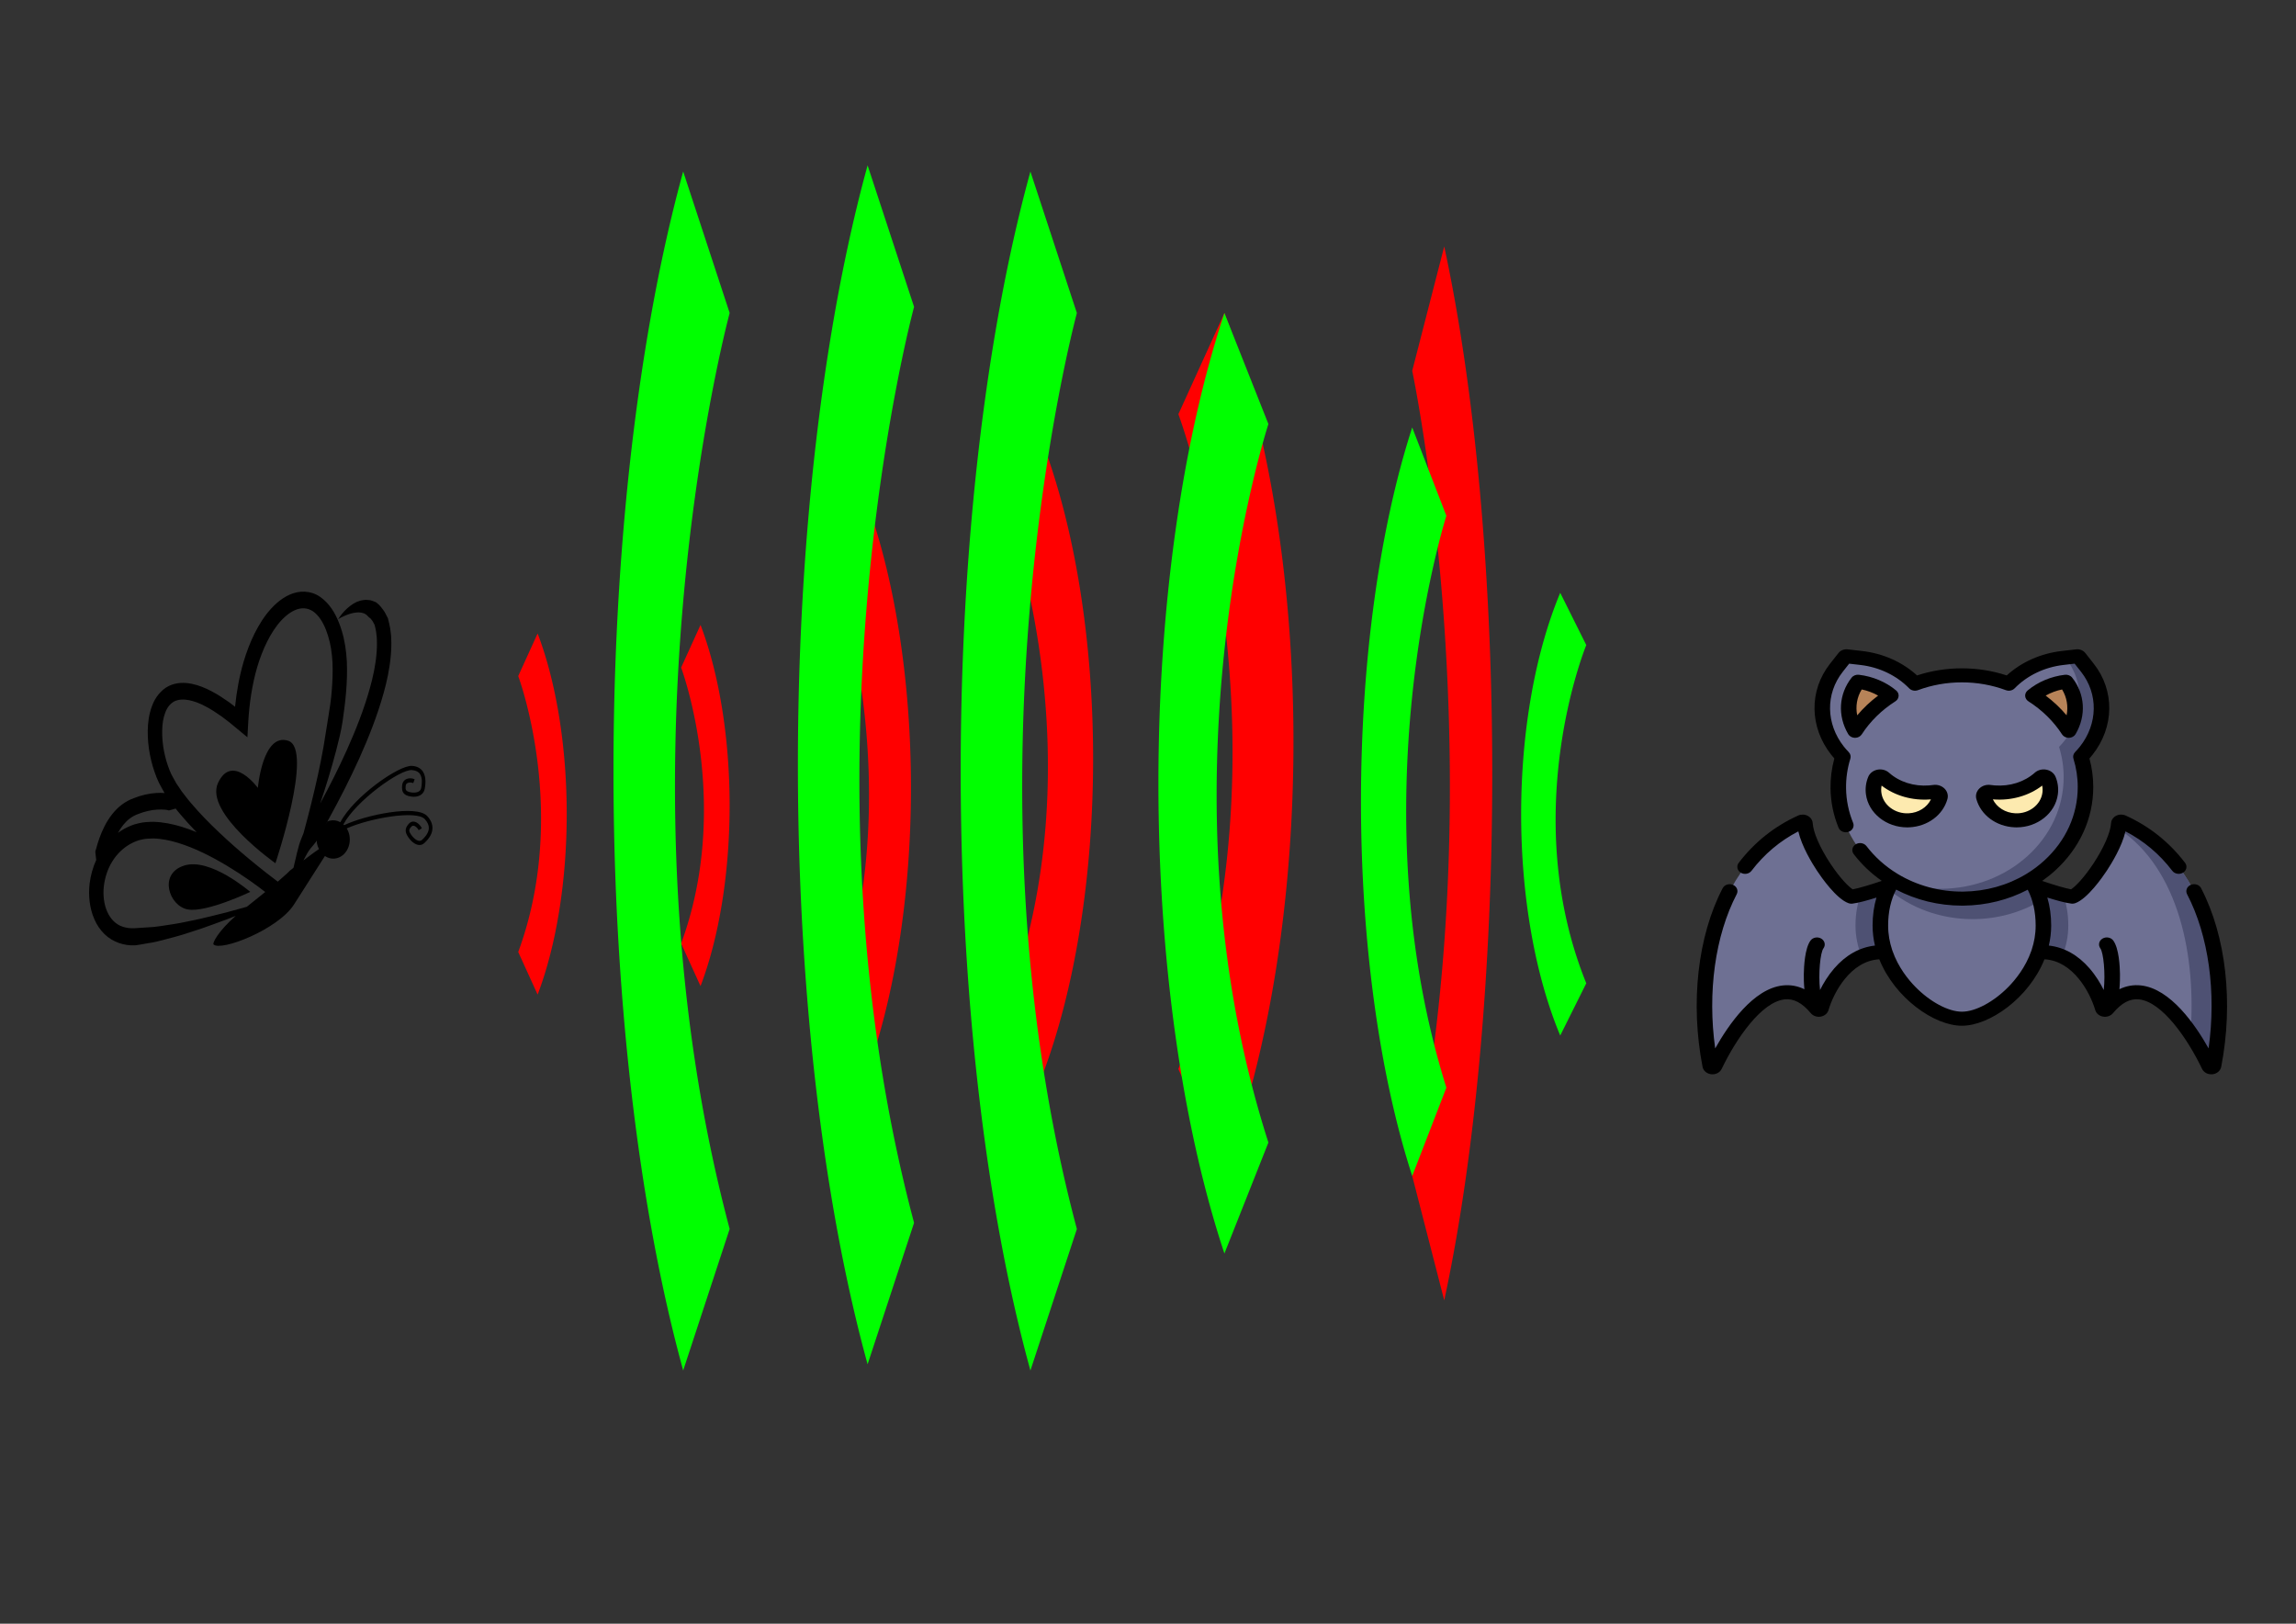 <?xml version="1.0" encoding="UTF-8" standalone="no"?>
<svg
   xmlns:dc="http://purl.org/dc/elements/1.1/"
   xmlns:cc="http://creativecommons.org/ns#"
   xmlns:rdf="http://www.w3.org/1999/02/22-rdf-syntax-ns#"
   xmlns:svg="http://www.w3.org/2000/svg"
   xmlns="http://www.w3.org/2000/svg"
   id="svg5803"
   version="1.1"
   viewBox="0 0 297 210"
   height="210mm"
   width="297mm">
  <rect x="0" y="0" width="297" height="210" fill="#333333" stroke="none"/>
  <defs
     id="defs5797" />
  <g
     transform="translate(0,-87)"
     id="layer1">
    <path
       id="path28-7-5-3"
       d="m 186.819,255.181 a 23.193,100.061 0 0 0 0,-136.308 l -4.141,16.086 c 0.443,2.128 10.737,52.657 0,104.137 z"
       style="fill:#ff0000;stroke-width:5.788" />
    <path
       id="path28-7-5"
       d="m 158.384,238.349 a 33.352,81.382 0 0 0 0,-110.863 l -5.955,13.083 c 0.637,1.731 15.44,42.828 0,84.697 z"
       style="fill:#ff0000;stroke-width:6.26" />
    <g
       transform="matrix(0.134,0,0,0.121,219.478,170.913)"
       id="g5911">
      <path
         style="fill:#6e7093"
         d="m 407.5,186.793 c -1.332,24.883 -31.793,73.027 -44.832,78.129 -12.559,-1.668 -47.125,-15.34 -56.008,-20.023 l -12.09,94.562 c 61.336,-44.504 91.125,20.914 97.398,44.695 0.473,1.793 2.809,2.234 3.922,0.754 41.016,-54.609 85.668,30.641 98.836,61.047 0.875,2.023 3.852,1.68 4.234,-0.492 15.473,-88.406 1.91,-215.453 -88.227,-260.539 -1.445,-0.719 -3.148,0.254 -3.234,1.867 z m 0,0"
         id="path5849" />
      <path
         style="fill:#4e5173"
         d="m 410.73,184.93 c -1.441,-0.723 -3.141,0.254 -3.23,1.863 -0.086,1.645 -0.305,3.395 -0.637,5.223 59.914,43.676 75.328,139.617 69.832,219.234 8.012,13.02 14.289,26.074 18.027,34.707 0.879,2.023 3.855,1.68 4.234,-0.492 15.473,-88.406 1.914,-215.453 -88.227,-260.535 z m 0,0"
         id="path5851" />
      <path
         style="fill:#4e5173"
         d="m 353.715,262.891 c -15.539,-4.398 -39.816,-14.18 -47.055,-17.992 l -12.094,94.562 c 24.172,-17.539 43.438,-18 58.301,-10.672 3.68,-10.324 5.836,-21.418 5.836,-32.977 0,-12.285 -1.77,-23.262 -4.988,-32.922 z m 0,0"
         id="path5853" />
      <path
         style="fill:#6e7093"
         d="m 104.5,186.793 c 1.332,24.883 31.793,73.027 44.832,78.129 12.555,-1.668 47.125,-15.34 56.004,-20.023 l 12.094,94.562 c -61.336,-44.504 -91.125,20.914 -97.398,44.695 -0.473,1.793 -2.809,2.234 -3.922,0.754 -41.016,-54.609 -85.672,30.641 -98.836,61.047 -0.875,2.023 -3.852,1.68 -4.234,-0.492 -15.473,-88.406 -1.91,-215.453 88.227,-260.539 1.445,-0.719 3.145,0.254 3.234,1.867 z m 0,0"
         id="path5855" />
      <path
         style="fill:#4e5173"
         d="m 158.281,262.891 c 15.543,-4.398 39.82,-14.18 47.059,-17.992 l 12.09,94.562 c -24.168,-17.539 -43.438,-18 -58.301,-10.672 -3.676,-10.324 -5.832,-21.418 -5.832,-32.977 0,-12.285 1.77,-23.262 4.984,-32.922 z m 0,0"
         id="path5857" />
      <path
         style="fill:#6e7093"
         d="m 334.707,295.812 c 0,54.984 -48.672,99.559 -78.707,99.559 -30.039,0 -78.707,-44.574 -78.707,-99.559 0,-54.984 35.238,-84.027 78.707,-84.027 43.469,0 78.707,29.043 78.707,84.027 z m 0,0"
         id="path5859" />
      <path
         style="fill:#4e5173"
         d="M 331.625,269.488 C 322.168,231.617 291.902,211.785 256,211.785 c -31.578,0 -58.801,15.344 -71.336,44.809 21.348,20.051 50.074,32.336 81.672,32.336 24.098,0 46.527,-7.152 65.289,-19.441 z m 0,0"
         id="path5861" />
      <path
         style="fill:#6e7093"
         d="m 377.227,20.371 -8.191,-11.531 C 368.609,8.238 367.887,7.922 367.152,8.016 L 353.125,9.809 C 333.035,12.375 314.559,22.246 301.293,37.27 287.324,31.535 272.035,28.363 256,28.363 c -16.035,0 -31.324,3.172 -45.293,8.906 C 197.441,22.246 178.965,12.375 158.875,9.809 L 144.848,8.016 c -0.734,-0.094 -1.457,0.223 -1.883,0.824 l -8.191,11.531 C 116.266,46.426 116.75,82 135.977,108.898 c 1.605,2.246 3.324,4.395 5.133,6.457 -3.031,10.793 -4.586,22.203 -4.426,34.004 0.898,65.473 55.242,118.402 120.715,117.648 65.258,-0.75 117.93,-53.883 117.93,-119.32 0,-11.203 -1.547,-22.051 -4.438,-32.336 1.812,-2.059 3.531,-4.207 5.137,-6.457 C 395.254,82 395.734,46.426 377.227,20.371 Z m 0,0"
         id="path5863" />
      <path
         style="fill:#4e5173"
         d="M 377.227,20.371 369.035,8.844 c -0.426,-0.602 -1.148,-0.922 -1.883,-0.828 l -11.312,1.445 0.293,0.414 c 18.508,26.055 18.027,61.629 -1.199,88.527 -1.609,2.246 -3.328,4.395 -5.137,6.457 2.887,10.281 4.438,21.129 4.438,32.332 0,65.902 -53.426,119.328 -119.328,119.328 -14.895,0 -29.148,-2.738 -42.297,-7.723 18.715,11.758 40.922,18.473 64.715,18.211 63.309,-0.688 115.512,-51.422 117.914,-114.684 0.488,-12.855 -1.062,-25.273 -4.348,-36.969 1.809,-2.062 3.527,-4.211 5.133,-6.457 C 395.254,82 395.734,46.426 377.227,20.371 Z m 0,0"
         id="path5865" />
      <path
         style="fill:#fdeaaf"
         d="m 339.422,139.539 c -1.199,-3.246 -5.336,-4.191 -7.797,-1.762 -11.113,10.953 -27.207,17.195 -44.535,15.723 -1.527,-0.129 -3.031,-0.316 -4.516,-0.562 -3.344,-0.547 -6.168,2.551 -5.332,5.84 3.402,13.426 15.203,23.773 29.934,24.535 16.98,0.879 31.973,-11.738 34.004,-28.621 0.641,-5.32 -0.035,-10.477 -1.758,-15.152 z m 0,0"
         id="path5867" />
      <path
         style="fill:#fdeaaf"
         d="m 172.578,139.539 c 1.199,-3.246 5.332,-4.191 7.797,-1.762 11.113,10.953 27.207,17.195 44.535,15.723 1.527,-0.129 3.031,-0.316 4.516,-0.562 3.344,-0.547 6.164,2.551 5.332,5.84 -3.402,13.426 -15.203,23.773 -29.934,24.535 -16.984,0.879 -31.973,-11.738 -34.004,-28.621 -0.641,-5.32 0.035,-10.477 1.758,-15.152 z m 0,0"
         id="path5869" />
      <path
         style="fill:#b78358"
         d="M 187.434,50.023 C 178.484,41.758 167.234,36.672 155.633,35.188 c -10.598,14.918 -11.977,35.059 -2.77,52.465 8.691,-14.898 20.516,-27.742 34.57,-37.629 z m 0,0"
         id="path5871" />
      <path
         style="fill:#b78358"
         d="m 359.137,87.652 c 9.207,-17.406 7.828,-37.547 -2.77,-52.465 -11.605,1.484 -22.852,6.57 -31.805,14.836 14.059,9.887 25.883,22.73 34.574,37.629 z m 0,0"
         id="path5873" />
      <path
         d="m 486.949,255.891 c -1.762,-3.746 -6.227,-5.352 -9.977,-3.594 -3.746,1.766 -5.355,6.23 -3.594,9.98 20.852,44.324 28.336,104.879 20.766,164.832 -12.703,-25.082 -36.781,-63.934 -65.371,-67.312 -7.23,-0.852 -14.156,0.508 -20.73,4.055 0.562,-6.605 0.605,-12.59 0.559,-16.191 -0.109,-7.996 -0.953,-27.5 -6.465,-35.812 -2.289,-3.449 -6.941,-4.391 -10.395,-2.102 -3.449,2.289 -4.391,6.941 -2.102,10.391 3.035,4.582 5.059,26.883 3.297,44.57 -3.164,-7.098 -7.613,-15.316 -13.668,-23.078 -11.18,-14.328 -24.625,-22.629 -39.332,-24.434 1.465,-6.91 2.266,-14.059 2.266,-21.379 0,-10.719 -1.25,-20.723 -3.73,-29.938 8.242,2.875 17.332,5.695 23.211,6.477 0.328,0.043 0.656,0.062 0.988,0.062 0.93,0 1.859,-0.172 2.734,-0.516 11.82,-4.633 26.34,-27.801 30.512,-34.789 4.637,-7.785 14.625,-25.809 17.992,-41.98 17.703,10.133 32.887,24.289 45.203,42.168 2.352,3.41 7.02,4.273 10.43,1.922 3.41,-2.348 4.27,-7.02 1.922,-10.43 -15.266,-22.152 -34.57,-39.168 -57.383,-50.574 -2.945,-1.473 -6.402,-1.367 -9.242,0.281 -2.84,1.648 -4.645,4.594 -4.828,7.895 -0.527,9.867 -7.031,26.359 -16.977,43.035 -9.172,15.379 -17.5,24.734 -21.633,27.664 -5.875,-1.223 -16.164,-4.539 -27.902,-8.988 4.43,-3.43 8.66,-7.176 12.664,-11.227 23.641,-23.898 36.66,-55.574 36.66,-89.191 0,-10.312 -1.242,-20.547 -3.695,-30.484 1.047,-1.301 2.051,-2.621 2.996,-3.945 21.086,-29.496 21.574,-68.57 1.215,-97.227 L 375.148,4.5 C 373.113,1.633 369.684,0.133 366.203,0.578 L 352.176,2.371 C 332.07,4.938 313.48,14.141 299.281,28.453 285.426,23.414 270.891,20.863 256,20.863 c -14.891,0 -29.426,2.551 -43.281,7.59 C 198.52,14.141 179.93,4.938 159.824,2.371 L 145.801,0.578 C 142.312,0.133 138.883,1.633 136.852,4.5 l -8.191,11.527 c -20.359,28.66 -19.871,67.734 1.215,97.23 0.945,1.324 1.945,2.645 2.996,3.945 -2.594,10.508 -3.832,21.34 -3.684,32.258 0.195,14.316 2.793,28.359 7.723,41.738 1.43,3.887 5.742,5.875 9.625,4.445 3.887,-1.43 5.879,-5.742 4.445,-9.629 -4.336,-11.777 -6.625,-24.148 -6.797,-36.762 -0.148,-10.824 1.246,-21.547 4.148,-31.871 0.688,-2.449 0.09,-5.074 -1.59,-6.98 -1.68,-1.91 -3.25,-3.887 -4.668,-5.867 -17.367,-24.293 -17.844,-56.375 -1.188,-79.82 l 6.281,-8.844 10.758,1.375 c 18.242,2.332 34.992,11.207 47.164,24.988 2.113,2.391 5.516,3.188 8.469,1.969 13.484,-5.535 27.766,-8.344 42.445,-8.344 14.68,0 28.961,2.809 42.445,8.344 2.953,1.219 6.352,0.422 8.469,-1.969 12.172,-13.781 28.922,-22.656 47.16,-24.988 l 10.758,-1.375 6.281,8.844 c 16.656,23.449 16.18,55.527 -1.188,79.82 -1.414,1.98 -2.988,3.957 -4.668,5.867 -1.676,1.906 -2.273,4.531 -1.586,6.98 2.758,9.82 4.156,20.02 4.156,30.305 0,29.645 -11.48,57.574 -32.324,78.645 -5.199,5.258 -10.832,9.934 -16.816,14 -0.062,0.035 -0.121,0.07 -0.18,0.105 -0.27,0.164 -0.527,0.344 -0.77,0.531 -17.781,11.82 -38.609,18.293 -60.426,18.543 -22.703,0.25 -44.539,-6.414 -62.957,-18.656 -0.242,-0.191 -0.5,-0.371 -0.77,-0.535 -0.066,-0.043 -0.133,-0.082 -0.199,-0.121 -11.375,-7.73 -21.41,-17.609 -29.492,-29.316 -2.355,-3.41 -7.023,-4.262 -10.43,-1.91 -3.41,2.355 -4.266,7.023 -1.91,10.434 7.633,11.051 16.805,20.668 27.113,28.637 -11.809,4.484 -22.168,7.82 -28.07,9.051 -4.133,-2.93 -12.461,-12.285 -21.633,-27.664 -9.945,-16.676 -16.449,-33.164 -16.98,-43.051 -0.18,-3.285 -1.984,-6.23 -4.824,-7.875 -2.844,-1.652 -6.297,-1.754 -9.242,-0.285 -22.812,11.41 -42.121,28.422 -57.383,50.574 -2.352,3.41 -1.488,8.082 1.922,10.43 3.406,2.352 8.078,1.492 10.426,-1.922 12.32,-17.879 27.508,-32.039 45.211,-42.168 3.367,16.18 13.352,34.199 17.988,41.98 4.172,6.988 18.688,30.156 30.512,34.789 0.875,0.344 1.801,0.52 2.734,0.52 0.328,0 0.66,-0.023 0.988,-0.066 5.879,-0.781 14.969,-3.602 23.211,-6.477 -2.48,9.215 -3.73,19.219 -3.73,29.938 0,7.32 0.801,14.469 2.266,21.379 -14.707,1.801 -28.152,10.105 -39.332,24.434 -6.055,7.762 -10.504,15.984 -13.668,23.082 -1.762,-17.688 0.258,-39.992 3.297,-44.574 2.289,-3.449 1.348,-8.102 -2.105,-10.391 -3.449,-2.293 -8.105,-1.348 -10.391,2.102 -5.512,8.312 -6.355,27.816 -6.465,35.816 -0.047,3.602 -0.004,9.586 0.559,16.191 -6.578,-3.551 -13.504,-4.91 -20.73,-4.059 -28.594,3.379 -52.676,42.238 -65.371,67.312 -7.57,-59.953 -0.086,-120.512 20.773,-164.844 1.762,-3.746 0.152,-8.215 -3.594,-9.977 -3.746,-1.762 -8.215,-0.156 -9.977,3.59 -24.109,51.234 -31.363,122.59 -19.41,190.879 0.742,4.254 4.129,7.457 8.418,7.969 0.398,0.047 0.793,0.07 1.184,0.07 3.844,0 7.328,-2.246 8.902,-5.863 14.121,-32.602 38.523,-71.605 60.832,-74.246 8.695,-1.035 16.91,3.789 25.141,14.746 2.27,3 5.969,4.402 9.656,3.68 3.672,-0.73 6.543,-3.43 7.492,-7.043 4.938,-18.703 21.297,-52.625 49,-54.199 15.02,41.375 52.969,71.004 79.723,71.004 26.754,0 64.699,-29.629 79.723,-71.004 27.715,1.57 44.059,35.496 48.996,54.191 0.953,3.621 3.824,6.32 7.496,7.047 3.652,0.723 7.316,-0.652 9.609,-3.617 v -0.004 c 0.023,-0.023 0.043,-0.051 0.062,-0.078 8.211,-10.938 16.426,-15.758 25.121,-14.723 22.309,2.637 46.711,41.645 60.84,74.262 1.566,3.602 5.051,5.848 8.895,5.848 0.395,0 0.789,-0.023 1.184,-0.074 4.293,-0.512 7.676,-3.711 8.422,-7.965 11.953,-68.285 4.703,-139.637 -19.398,-190.867 z M 300.996,361.25 C 286.699,377.426 269.039,387.879 256,387.879 c -13.039,0 -30.699,-10.453 -44.996,-26.629 -6.672,-7.551 -16.426,-20.746 -21.957,-38.242 -0.102,-0.516 -0.258,-1.016 -0.461,-1.492 -2.32,-7.785 -3.793,-16.387 -3.793,-25.699 0,-14.555 2.59,-27.453 7.711,-38.457 19.062,11.094 40.902,17.156 63.527,17.156 0.484,0 0.969,-0.004 1.453,-0.008 22.148,-0.254 43.398,-6.16 62.074,-17.008 5.078,10.973 7.648,23.824 7.648,38.316 0,9.312 -1.473,17.914 -3.793,25.699 -0.203,0.477 -0.359,0.977 -0.457,1.492 -5.535,17.496 -15.289,30.691 -21.961,38.242 z m 0,0"
         id="path5875" />
      <path
         d="m 287.723,146.027 c -1.324,-0.113 -2.648,-0.277 -3.941,-0.488 -4.066,-0.668 -8.164,0.758 -10.961,3.805 -2.801,3.051 -3.863,7.27 -2.848,11.273 4.34,17.141 19.133,29.27 36.812,30.184 0.695,0.035 1.387,0.055 2.074,0.055 20.078,-0.004 37.34,-15.129 39.766,-35.266 0.766,-6.383 0.039,-12.656 -2.168,-18.641 -1.449,-3.934 -4.754,-6.824 -8.84,-7.738 -4.074,-0.91 -8.285,0.297 -11.262,3.227 -10.012,9.871 -24.102,14.82 -38.633,13.59 z m 45.785,0.184 c 0.457,2.477 0.535,5.016 0.227,7.582 -1.57,13.031 -13.074,22.707 -26.172,22.031 -9.645,-0.5 -17.914,-6.324 -21.684,-14.906 0.191,0.019 0.383,0.035 0.574,0.051 17.34,1.48 34.234,-3.871 47.055,-14.758 z m 0,0"
         id="path5877" />
      <path
         d="m 174.383,129.211 c -4.086,0.91 -7.391,3.805 -8.84,7.738 -2.207,5.984 -2.938,12.258 -2.168,18.641 2.426,20.141 19.684,35.266 39.762,35.266 0.688,0 1.379,-0.019 2.074,-0.055 17.68,-0.914 32.473,-13.043 36.816,-30.184 1.016,-4.008 -0.051,-8.223 -2.852,-11.273 -2.797,-3.047 -6.895,-4.477 -10.965,-3.805 -1.285,0.211 -2.609,0.375 -3.938,0.488 -14.539,1.227 -28.617,-3.719 -38.633,-13.59 -2.977,-2.934 -7.18,-4.141 -11.258,-3.227 z m 51.164,31.758 c 0.191,-0.016 0.383,-0.031 0.574,-0.051 -3.77,8.582 -12.039,14.406 -21.684,14.906 -13.094,0.68 -24.602,-8.996 -26.172,-22.031 -0.309,-2.57 -0.234,-5.105 0.227,-7.582 12.816,10.887 29.707,16.234 47.055,14.758 z m 0,0"
         id="path5879" />
      <path
         d="M 192.52,44.512 C 182.656,35.406 169.891,29.453 156.582,27.75 c -2.742,-0.355 -5.461,0.84 -7.062,3.098 -12.441,17.512 -13.699,40.621 -3.285,60.309 1.273,2.406 3.75,3.934 6.473,3.992 h 0.156 c 2.66,0 5.129,-1.414 6.477,-3.719 8.074,-13.844 19.281,-26.043 32.41,-35.273 1.852,-1.305 3.016,-3.375 3.168,-5.637 0.148,-2.262 -0.73,-4.469 -2.398,-6.008 z M 154.938,71.086 c -1.742,-9.531 -0.266,-19.262 4.352,-27.645 5.598,1.266 10.98,3.504 15.84,6.566 -7.492,6.219 -14.293,13.324 -20.191,21.078 z m 0,0"
         id="path5881" />
      <path
         d="m 320.25,56.156 c 13.125,9.234 24.336,21.43 32.41,35.273 1.348,2.309 3.812,3.723 6.477,3.723 0.051,0 0.105,-0.004 0.156,-0.004 2.723,-0.059 5.199,-1.586 6.473,-3.988 10.414,-19.691 9.156,-42.801 -3.285,-60.312 -1.602,-2.258 -4.32,-3.449 -7.062,-3.094 -13.312,1.699 -26.074,7.652 -35.941,16.762 -1.664,1.535 -2.543,3.742 -2.395,6.004 0.152,2.262 1.316,4.332 3.168,5.637 z m 32.461,-12.715 c 4.617,8.383 6.094,18.113 4.352,27.645 -5.898,-7.754 -12.699,-14.859 -20.191,-21.078 4.859,-3.062 10.242,-5.301 15.84,-6.566 z m 0,0"
         id="path5883" />
    </g>
    <g
       transform="matrix(-1.388,0,0,1.606,55.942,160.727)"
       id="g6374">
      <g
         id="g6315">
	<g
   id="g6313">
		<path
   d="m 31.957,25.278 c -0.095,-0.678 -0.308,-1.334 -0.624,-1.937 0.007,-0.042 0.016,-0.078 0.021,-0.122 0.02,-0.119 0.036,-0.249 0.052,-0.385 0.005,-0.068 0.022,-0.142 0.007,-0.208 -0.019,-0.066 -0.06,-0.127 -0.074,-0.196 -0.167,-0.544 -0.406,-1.174 -0.782,-1.808 -0.374,-0.63 -0.904,-1.271 -1.605,-1.729 l -0.27,-0.162 -0.302,-0.152 -0.245,-0.104 c -0.133,-0.052 -0.191,-0.065 -0.29,-0.101 -0.354,-0.125 -0.717,-0.221 -1.072,-0.29 -0.354,-0.07 -0.705,-0.116 -1.04,-0.131 -0.27,-0.02 -0.523,-0.011 -0.77,0.004 l 0.036,-0.047 c 0.09,-0.128 0.161,-0.252 0.242,-0.378 l 0.236,-0.377 0.131,-0.251 c 0.036,-0.073 0.075,-0.146 0.108,-0.218 0.537,-1.176 0.833,-2.437 0.819,-3.751 C 26.521,12.28 26.426,11.6 26.133,10.94 25.862,10.282 25.303,9.651 24.584,9.341 23.863,9.037 23.112,9.046 22.454,9.158 21.788,9.275 21.173,9.49 20.6,9.756 c -0.58,0.257 -1.117,0.568 -1.646,0.887 L 18.398,11.01 C 18.253,9.781 18.001,8.56 17.597,7.372 17.327,6.593 16.993,5.83 16.575,5.102 16.153,4.378 15.653,3.683 15.013,3.084 14.375,2.496 13.597,1.972 12.631,1.79 12.152,1.706 11.638,1.723 11.154,1.863 10.664,1.998 10.238,2.278 9.883,2.591 9.17,3.233 8.753,4.055 8.463,4.86 8.177,5.652 8.029,6.529 7.981,7.352 c -0.085,1.666 0.132,3.279 0.4,4.863 0.142,0.793 0.371,1.563 0.598,2.329 0.235,0.765 0.479,1.522 0.747,2.271 0.234,0.67 0.483,1.332 0.742,1.989 C 9.593,17.408 8.762,15.989 8.001,14.534 7.15,12.893 6.375,11.207 5.82,9.473 L 5.623,8.822 5.456,8.167 C 5.36,7.729 5.274,7.292 5.228,6.856 5.178,6.418 5.16,5.987 5.184,5.566 5.182,5.352 5.237,5.156 5.257,4.949 5.287,4.763 5.347,4.591 5.393,4.413 L 5.494,4.253 C 5.537,4.189 5.569,4.109 5.622,4.065 L 5.762,3.911 C 5.81,3.859 5.874,3.848 5.92,3.804 5.966,3.76 6.01,3.718 6.059,3.682 6.106,3.643 6.153,3.591 6.217,3.569 6.278,3.546 6.333,3.495 6.407,3.483 6.477,3.468 6.55,3.44 6.628,3.43 L 6.874,3.409 7.136,3.423 c 0.18,0.019 0.364,0.05 0.55,0.101 0.185,0.05 0.37,0.113 0.558,0.183 C 8.429,3.78 8.616,3.86 8.794,3.958 8.546,3.633 8.26,3.323 7.919,3.065 7.749,2.932 7.564,2.815 7.365,2.706 7.264,2.657 7.158,2.607 7.051,2.562 L 6.705,2.459 C 6.586,2.431 6.457,2.423 6.329,2.407 6.201,2.386 6.066,2.411 5.931,2.417 5.793,2.42 5.662,2.462 5.527,2.503 5.39,2.54 5.255,2.584 5.148,2.673 5.04,2.753 4.926,2.84 4.837,2.934 L 4.579,3.223 C 4.484,3.319 4.435,3.425 4.366,3.527 L 4.177,3.838 4.153,3.878 4.141,3.922 C 4.072,4.181 3.983,4.441 3.939,4.703 3.908,4.962 3.846,5.227 3.846,5.483 3.815,6 3.839,6.51 3.896,7.007 3.95,7.505 4.046,7.99 4.15,8.47 l 0.182,0.711 0.211,0.697 c 0.592,1.848 1.396,3.588 2.271,5.278 0.884,1.688 1.849,3.321 2.868,4.919 L 9.991,20.548 9.79,20.252 C 9.717,20.223 9.643,20.197 9.562,20.181 9.218,20.112 8.879,20.164 8.585,20.306 7.351,18.271 3.13,15.691 1.897,15.771 1.44,15.8 1.102,15.954 0.893,16.226 c -0.357,0.465 -0.22,1.152 -0.175,1.379 0.039,0.194 0.149,0.357 0.318,0.47 0.315,0.21 0.782,0.21 1.114,0.141 C 2.624,18.117 2.902,17.934 2.827,17.327 2.803,17.133 2.7,16.977 2.531,16.881 2.27,16.731 1.886,16.752 1.659,16.848 l 0.132,0.31 C 1.923,17.1 2.193,17.075 2.364,17.173 2.441,17.218 2.483,17.28 2.494,17.371 2.539,17.725 2.473,17.809 2.082,17.89 1.828,17.945 1.451,17.952 1.221,17.798 1.125,17.736 1.068,17.652 1.047,17.542 1.009,17.354 0.894,16.776 1.158,16.432 c 0.147,-0.191 0.403,-0.301 0.76,-0.324 1.117,-0.072 5.246,2.51 6.383,4.379 -0.024,0.02 -0.048,0.037 -0.07,0.057 -2.023,-0.827 -6.75,-1.674 -7.749,-0.727 -0.333,0.314 -0.494,0.647 -0.481,0.991 0.021,0.524 0.438,0.92 0.748,1.173 0.093,0.074 0.197,0.125 0.309,0.146 0.076,0.016 0.155,0.021 0.236,0.011 C 1.671,22.096 2.03,21.798 2.24,21.534 2.542,21.156 2.638,20.836 2.192,20.419 2.049,20.284 1.871,20.231 1.68,20.265 1.382,20.317 1.101,20.578 0.988,20.796 l 0.298,0.153 c 0.065,-0.127 0.26,-0.322 0.451,-0.355 0.088,-0.016 0.159,0.007 0.227,0.069 0.261,0.244 0.263,0.35 0.015,0.664 C 1.818,21.528 1.533,21.776 1.258,21.806 1.144,21.819 1.046,21.789 0.96,21.72 0.81,21.598 0.354,21.23 0.337,20.795 0.327,20.553 0.453,20.306 0.712,20.06 c 0.787,-0.745 5.18,-0.07 7.277,0.747 -0.119,0.168 -0.208,0.362 -0.252,0.578 -0.173,0.836 0.364,1.652 1.199,1.825 0.393,0.081 0.778,10e-4 1.098,-0.188 l -0.009,0.009 c 0,0 1.367,1.853 2.875,3.896 1.508,2.043 6.853,3.807 7.505,3.221 0.116,-0.105 -0.423,-1.052 -2.069,-2.299 0.249,0.084 0.497,0.167 0.746,0.254 0.803,0.256 1.604,0.516 2.415,0.758 0.817,0.221 1.616,0.477 2.457,0.668 0.836,0.181 1.694,0.42 2.519,0.517 l 0.623,0.095 0.312,0.043 0.155,0.021 0.04,0.006 0.02,0.002 0.055,0.005 0.091,0.003 c 0.479,0.022 0.976,-0.046 1.455,-0.188 0.479,-0.148 0.95,-0.382 1.343,-0.716 0.396,-0.33 0.714,-0.743 0.941,-1.189 0.456,-0.906 0.566,-1.908 0.449,-2.85 z m -6.298,-5.986 c 0.271,0.011 0.56,0.05 0.854,0.109 0.295,0.056 0.599,0.136 0.9,0.241 l 0.205,0.069 0.24,0.103 0.171,0.087 0.186,0.112 c 0.439,0.287 0.807,0.701 1.096,1.152 -0.187,-0.116 -0.379,-0.227 -0.582,-0.323 -0.391,-0.188 -0.863,-0.362 -1.332,-0.446 -0.468,-0.104 -0.934,-0.117 -1.393,-0.121 -0.915,0.021 -1.795,0.181 -2.645,0.403 -0.47,0.125 -0.929,0.272 -1.383,0.434 0.054,-0.047 0.108,-0.095 0.162,-0.142 0.449,-0.406 0.895,-0.82 1.32,-1.262 0.164,-0.157 0.317,-0.329 0.473,-0.501 0.081,0.018 0.169,0.038 0.257,0.06 -0.104,-0.021 -0.24,-0.051 0.378,0.092 0.103,-0.036 0.213,-0.052 0.33,-0.059 0.236,-0.016 0.492,-0.027 0.763,-0.008 z M 9.73,11.96 C 9.586,11.205 9.445,10.445 9.383,9.685 9.314,8.929 9.278,8.171 9.319,7.429 9.367,6.68 9.482,5.989 9.731,5.297 c 0.238,-0.67 0.577,-1.29 1.046,-1.707 0.459,-0.426 1.024,-0.584 1.618,-0.479 0.598,0.107 1.191,0.479 1.702,0.953 0.515,0.479 0.948,1.076 1.317,1.71 0.368,0.639 0.671,1.324 0.916,2.033 0.482,1.424 0.74,2.933 0.839,4.454 l 0.077,1.205 0.989,-0.707 0.706,-0.503 0.721,-0.473 c 0.487,-0.294 0.98,-0.58 1.488,-0.803 0.504,-0.237 1.023,-0.411 1.527,-0.5 0.503,-0.087 0.99,-0.07 1.373,0.092 0.374,0.171 0.671,0.475 0.856,0.913 0.192,0.429 0.278,0.949 0.285,1.479 0.017,1.063 -0.239,2.175 -0.691,3.155 -0.027,0.063 -0.062,0.121 -0.09,0.182 l -0.046,0.09 -0.022,0.045 -0.013,0.023 -0.003,0.008 -0.227,0.357 c -0.08,0.123 -0.157,0.258 -0.238,0.371 l -0.249,0.314 -0.244,0.316 -0.285,0.317 c -0.191,0.212 -0.374,0.429 -0.585,0.629 -0.4,0.413 -0.825,0.809 -1.256,1.2 -0.439,0.384 -0.876,0.771 -1.334,1.137 -0.905,0.743 -1.843,1.455 -2.798,2.143 -0.541,0.39 -1.089,0.771 -1.642,1.146 -0.351,0.224 -0.701,0.457 -1.051,0.696 -0.003,-0.004 -0.012,-0.011 -0.012,-0.011 0,0 -1.134,-0.854 -1.115,-0.874 0,0 -0.147,-0.103 -0.337,-0.232 -0.226,-0.841 -0.452,-1.739 -0.681,-2.238 -0.086,-0.184 -0.163,-0.371 -0.254,-0.55 l -0.045,-0.139 c -0.472,-1.501 -0.906,-3.011 -1.292,-4.525 -0.195,-0.757 -0.364,-1.52 -0.524,-2.281 z m 0.839,10.526 c 0.087,-0.146 0.157,-0.305 0.193,-0.479 0.017,-0.077 0.019,-0.154 0.021,-0.229 0.019,0.029 0.036,0.061 0.056,0.09 0.15,0.185 0.331,0.348 0.495,0.521 0.226,0.23 0.454,0.595 0.686,0.997 -0.7,-0.477 -1.436,-0.914 -1.436,-0.914 z m 19.744,5.022 c -0.306,0.604 -0.823,1.051 -1.477,1.225 -0.325,0.087 -0.671,0.128 -1.031,0.113 L 26.594,28.778 C 25.74,28.758 24.96,28.609 24.141,28.514 23.329,28.41 22.503,28.233 21.682,28.094 20.863,27.931 20.045,27.751 19.226,27.575 L 17.3,27.116 c -0.337,-0.232 -1.066,-0.735 -1.712,-1.188 0.202,-0.134 0.406,-0.268 0.606,-0.402 0.273,-0.175 0.549,-0.348 0.825,-0.516 0.707,-0.426 1.427,-0.831 2.157,-1.209 1.461,-0.754 2.974,-1.414 4.524,-1.828 0.772,-0.203 1.558,-0.343 2.32,-0.359 0.378,0.007 0.758,0.017 1.111,0.097 0.358,0.064 0.68,0.182 1.045,0.355 0.625,0.302 1.228,0.789 1.646,1.377 0.433,0.586 0.701,1.29 0.803,2.007 0.093,0.717 -0.002,1.455 -0.312,2.058 z"
   id="path6307" />

		<path
   d="m 19.98,17.135 c -1.317,-2.419 -3.707,0.408 -3.707,0.408 0,0 -0.446,-4.466 -2.828,-3.796 -2.383,0.67 1.19,9.864 1.19,9.864 0,0 6.665,-4.058 5.345,-6.476 z"
   id="path6309" />

		<path
   d="m 23.141,23.798 c -2.438,-0.671 -6.159,2.121 -6.159,2.121 0,0 4.058,1.675 5.808,1.415 1.748,-0.26 2.79,-2.867 0.351,-3.536 z"
   id="path6311" />

	</g>

</g>
      <g
         id="g6317">
</g>
      <g
         id="g6319">
</g>
      <g
         id="g6321">
</g>
      <g
         id="g6323">
</g>
      <g
         id="g6325">
</g>
      <g
         id="g6327">
</g>
      <g
         id="g6329">
</g>
      <g
         id="g6331">
</g>
      <g
         id="g6333">
</g>
      <g
         id="g6335">
</g>
      <g
         id="g6337">
</g>
      <g
         id="g6339">
</g>
      <g
         id="g6341">
</g>
      <g
         id="g6343">
</g>
      <g
         id="g6345">
</g>
    </g>
    <path
       id="path28"
       d="m 134.774,226.242 a 24.74,60.368 0 0 0 0,-82.237 l -4.417,9.705 c 0.473,1.284 11.453,31.769 0,62.827 z"
       style="fill:#ff0000;stroke-width:4.643" />
    <path
       style="fill:#00ff00;stroke-width:5.039"
       d="m 182.678,239.095 a 24.749,71.066 0 0 1 0,-96.809 l 4.419,11.424 c -0.473,1.511 -11.457,37.399 0,73.96 z"
       id="path6384" />
    <path
       style="fill:#00ff00;stroke-width:0.753;stroke-miterlimit:4;stroke-dasharray:none"
       d="m 158.384,249.123 a 31.875,89.291 0 0 1 0,-121.636 l 5.691,14.354 c -0.609,1.899 -14.756,46.989 0,92.927 z"
       id="path6386" />
    <path
       style="fill:#00ff00;stroke-width:7.438"
       d="m 133.289,264.252 a 33.666,113.829 0 0 1 0,-155.064 l 6.011,18.299 c -0.643,2.421 -15.585,59.903 0,118.466 z"
       id="path6384-1" />
    <path
       style="fill:#00ff00;stroke-width:3.384"
       d="m 201.823,220.929 a 18.874,42.032 0 0 1 0,-57.258 l 3.37,6.757 c -0.361,0.894 -8.737,22.119 0,43.744 z"
       id="path6386-0" />
    <path
       id="path28-0"
       d="m 111.689,227.037 a 22.959,56.021 0 0 0 0,-76.315 l -4.099,9.006 c 0.439,1.191 10.628,29.481 0,58.303 z"
       style="fill:#ff0000;stroke-width:4.309" />
    <path
       id="path28-0-8"
       d="m 90.617,214.535 a 14.052,34.288 0 0 0 0,-46.708 l -2.509,5.512 c 0.268,0.729 6.505,18.044 0,35.684 z"
       style="fill:#ff0000;stroke-width:2.637" />
    <path
       id="path28-0-8-7"
       d="m 69.545,215.635 a 14.052,34.288 0 0 0 0,-46.708 l -2.509,5.512 c 0.268,0.729 6.505,18.044 0,35.684 z"
       style="fill:#ff0000;stroke-width:2.637" />
    <path
       style="fill:#00ff00;stroke-width:7.438"
       d="m 112.229,263.451 a 33.666,113.829 0 0 1 0,-155.064 l 6.011,18.299 c -0.643,2.421 -15.585,59.903 0,118.466 z"
       id="path6384-1-7" />
    <path
       style="fill:#00ff00;stroke-width:7.438"
       d="m 88.374,264.246 a 33.666,113.829 0 0 1 0,-155.064 l 6.011,18.299 c -0.643,2.421 -15.585,59.903 0,118.466 z"
       id="path6384-1-3" />
  </g>
</svg>

